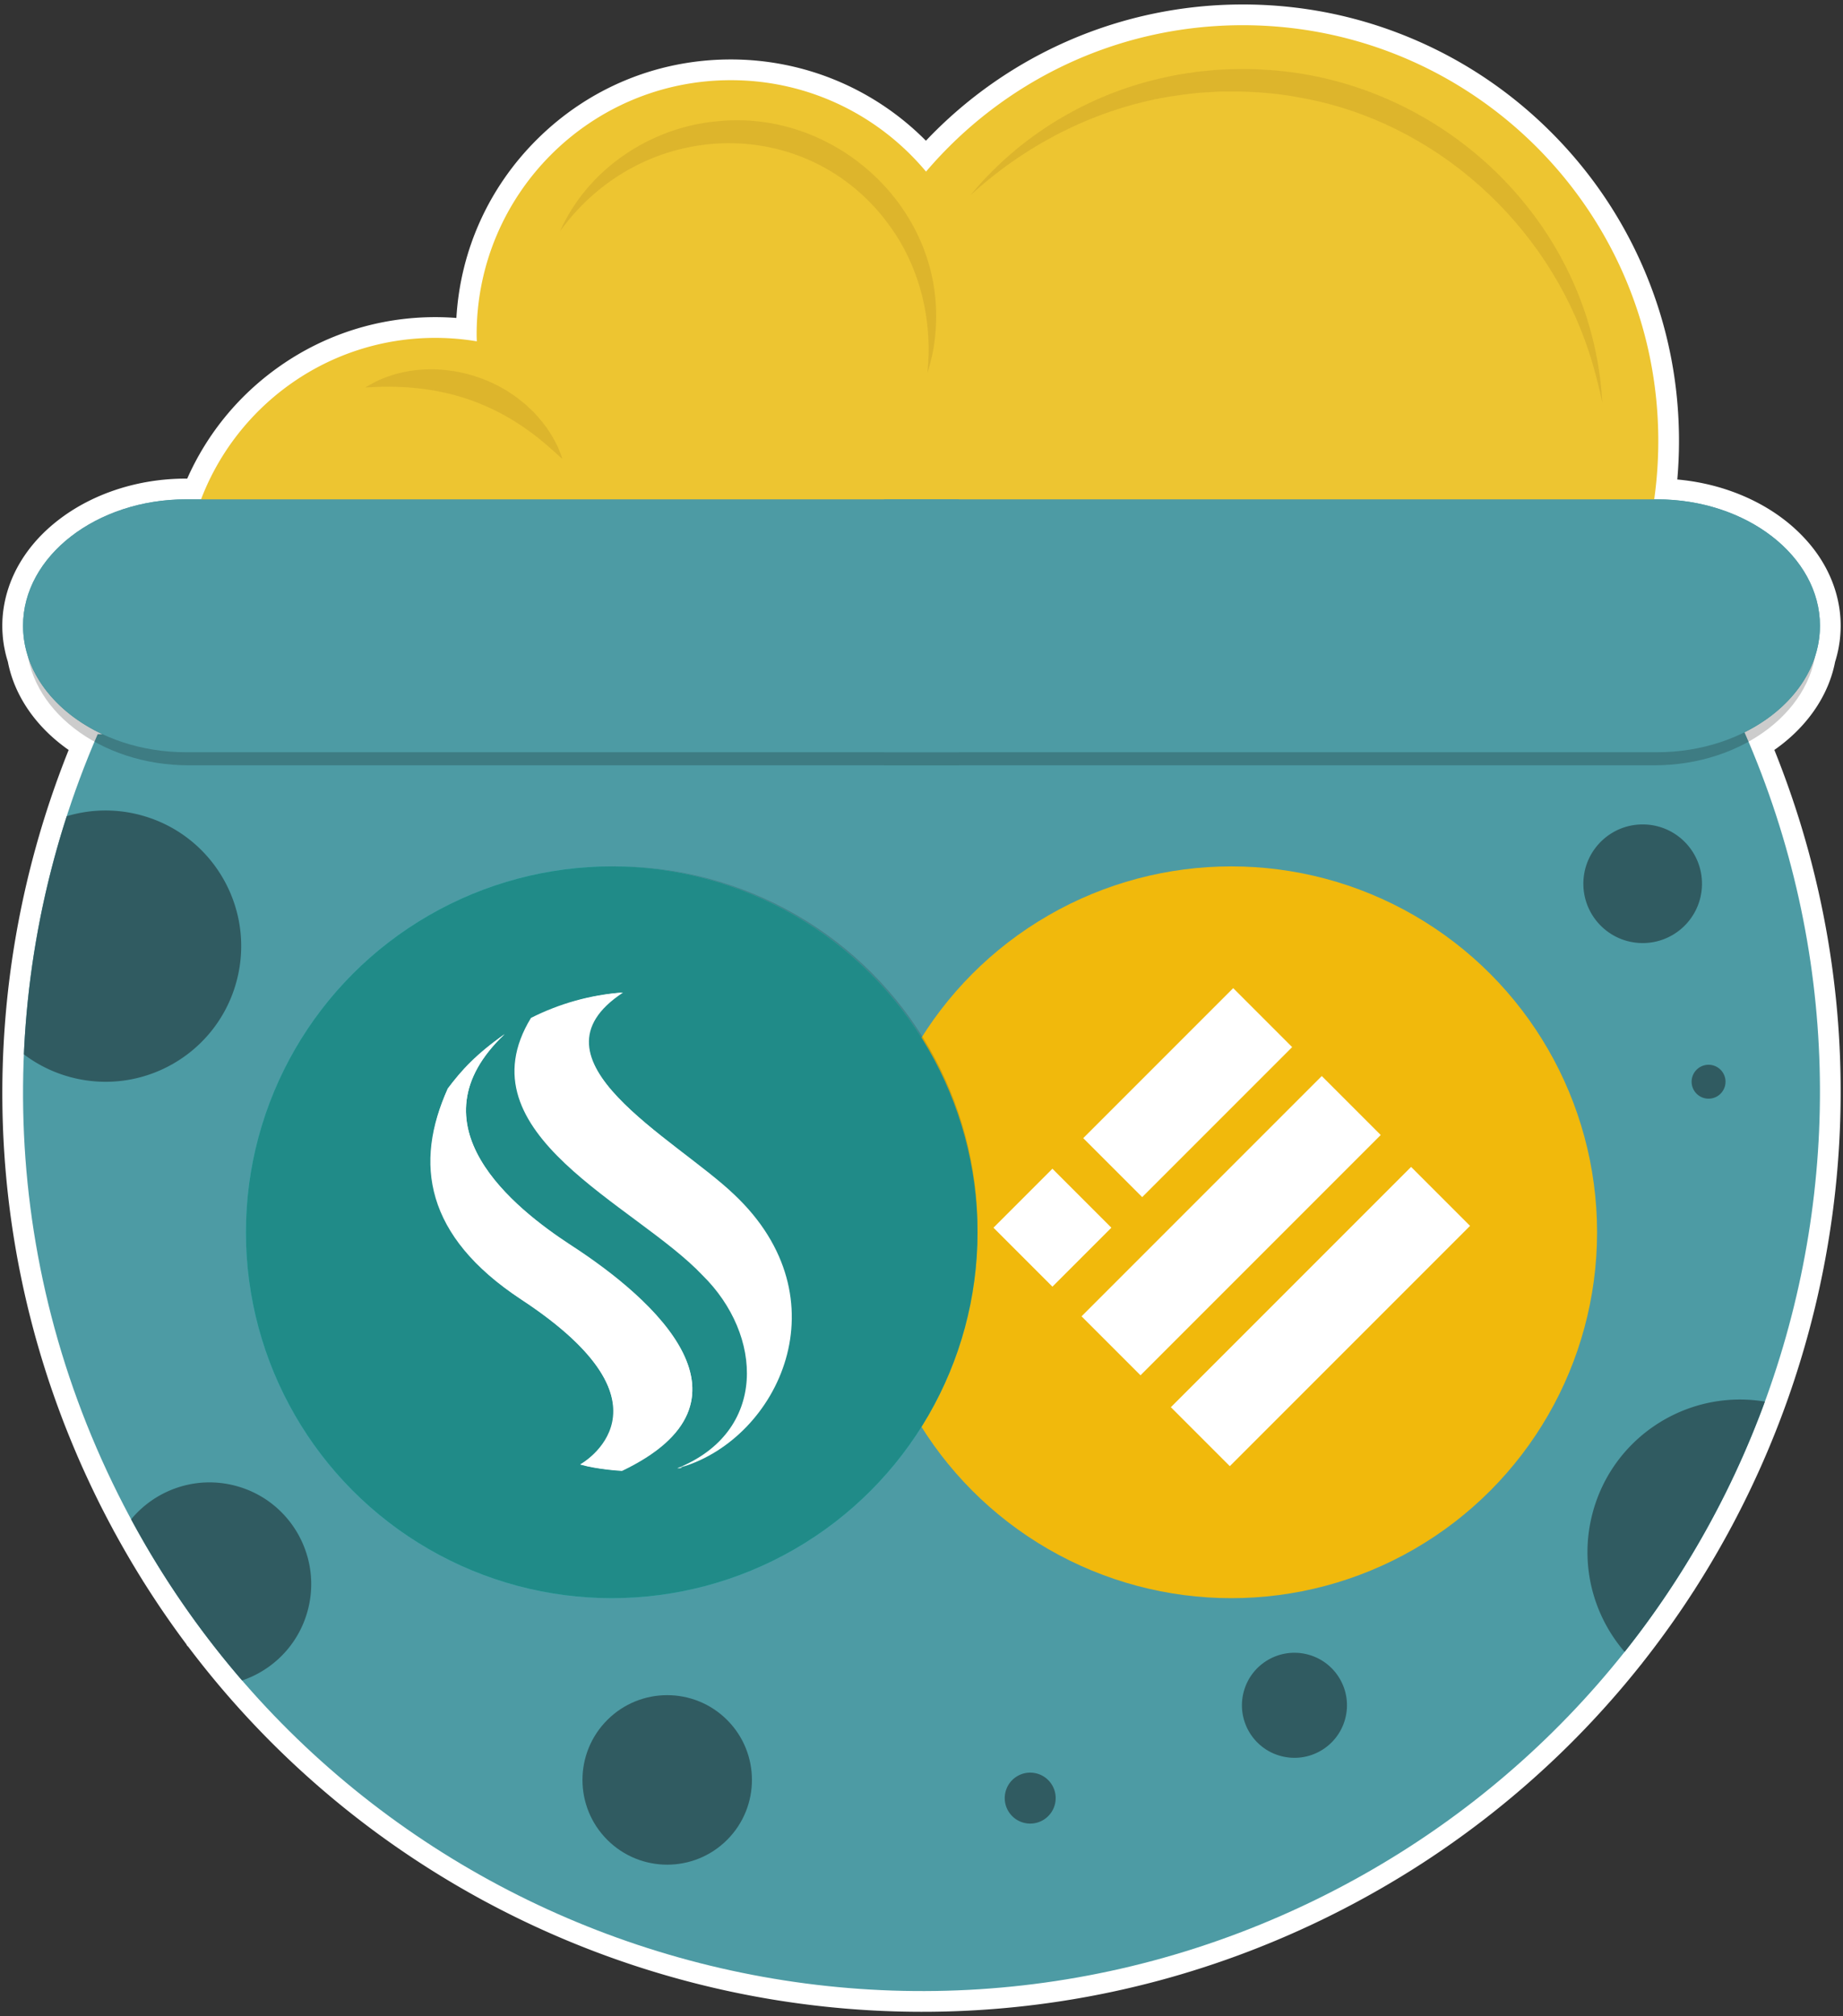 <svg xmlns="http://www.w3.org/2000/svg" xml:space="preserve" id="Layer_1" x="0" y="0" version="1.1" viewBox="0 0 800 875"><rect x="0" y="0" width="800" height="875" fill="#333333" stroke="none"/><style>.st0{fill:#fff}.st21{fill:#305b61}.st35{fill:#4d9ba4}</style><path d="M398.521 868.555a411.326 411.326 0 0 1-4.002-.038l-1.009-.017a377.134 377.134 0 0 1-4.118-.093l-.872-.024c-1.44-.042-2.885-.095-4.328-.154l-.639-.025a378.524 378.524 0 0 1-4.684-.228l-.274-.014a396.474 396.474 0 0 1-40.34-4.32l-.207-.034a384.737 384.737 0 0 1-4.747-.788l-.32-.057a371.473 371.473 0 0 1-4.646-.833l-.324-.06c-1.559-.29-3.112-.59-4.663-.897l-.289-.059a399.579 399.579 0 0 1-4.743-.976l-.183-.04a397.175 397.175 0 0 1-84.463-28.196 395.7 395.7 0 0 1-20.987-10.512 395.8 395.8 0 0 1-44.976-28.28 403.586 403.586 0 0 1-7.108-5.294l-.115-.087a400.795 400.795 0 0 1-6.957-5.432l-.036-.029a393.122 393.122 0 0 1-33.275-29.862l-.111-.11a399.853 399.853 0 0 1-6.141-6.326l-.205-.217a386.293 386.293 0 0 1-5.982-6.455l-.124-.136a395.649 395.649 0 0 1-7.965-9.077l-1.699-2.011a419.353 419.353 0 0 1-1.625-1.95h-.673l-1.013-2.051a353.302 353.302 0 0 1-2.938-3.643l-.152-.181-.056-.079-.373-.373-.114-.241c-.43-.542-.858-1.086-1.285-1.631h-.58l-1.048-2.096a391.13 391.13 0 0 1-2.971-3.893l-.293-.357-.04-.085a392.93 392.93 0 0 1-7.672-10.58l-.12-.172a395.057 395.057 0 0 1-10.787-16.265l-.156-.155-.231-.462a395.162 395.162 0 0 1-5.074-8.338l-.094-.158a403.666 403.666 0 0 1-5.02-8.74l-.119-.215a382.82 382.82 0 0 1-2.511-4.576l-.067-.105-.072-.151a396.978 396.978 0 0 1-2.678-5.052l-.205-.392a411.461 411.461 0 0 1-2.681-5.246l-.077-.154a401.252 401.252 0 0 1-3.14-6.435l-.846-1.786a393.445 393.445 0 0 1-2.473-5.338l-.583-1.276a400.183 400.183 0 0 1-2.841-6.467l-.657-1.554a393.947 393.947 0 0 1-2.186-5.261l-.679-1.668a401.25 401.25 0 0 1-2.58-6.576l-.289-.771a394.433 394.433 0 0 1-2.189-5.926l-.615-1.716a392.085 392.085 0 0 1-2.132-6.146l-.187-.546a401.542 401.542 0 0 1-2.191-6.747l-.475-1.522a401.966 401.966 0 0 1-1.723-5.688l-.371-1.253a393.486 393.486 0 0 1-1.924-6.838l-.251-.944a389.571 389.571 0 0 1-1.566-6.021l-.357-1.425a392.617 392.617 0 0 1-3.17-13.861l-.257-1.242a390.277 390.277 0 0 1-1.301-6.578l-.085-.443a397.643 397.643 0 0 1-1.271-7.161l-.141-.858a395.267 395.267 0 0 1-1.013-6.443l-.133-.888a393.483 393.483 0 0 1-1.83-14.356l-.1-.924c-.512-4.812-.939-9.68-1.27-14.467l-.042-.629c-.16-2.378-.301-4.754-.418-7.129l-.007-.153a392.914 392.914 0 0 1-.44-14.815l-.004-.434c-.049-4.877-.004-9.843.132-14.76l.01-.364c.355-12.4 1.31-24.932 2.837-37.245l.017-.142a400.44 400.44 0 0 1 2.065-14.431v-.054l.098-.545c.342-2.088.7-4.172 1.074-6.252l.021-.152.024-.096c.28-1.547.569-3.094.867-4.637l.023-.122c.312-1.609.625-3.182.949-4.75l.029-.144a414.43 414.43 0 0 1 1.011-4.749l.028-.126a395.333 395.333 0 0 1 2.648-11.271l.008-.031c.398-1.587.797-3.137 1.205-4.685l.055-.209c.401-1.52.815-3.047 1.237-4.573l.046-.166c.436-1.57.873-3.106 1.318-4.64l.049-.165a394.383 394.383 0 0 1 3.137-10.262l.183-.571.017-.087.095-.262c.465-1.438.939-2.874 1.421-4.308l.078-.231a410.72 410.72 0 0 1 1.687-4.903l.181-.518a388.513 388.513 0 0 1 1.643-4.562l.28-.766c.525-1.424 1.06-2.842 1.601-4.257l.389-1.022c.51-1.325 1.033-2.651 1.56-3.977l.481-1.219c.437-1.087.88-2.17 1.326-3.251-14.86-9.342-24.815-22.881-27.57-37.667a48.818 48.818 0 0 1-.624-2.099l-.078-.274a47.629 47.629 0 0 1-.606-2.609l-.172-.875a16.52 16.52 0 0 1-.104-.539c-.104-.594-.194-1.2-.276-1.81l-.022-.146a47.619 47.619 0 0 1-.204-1.86 107.062 107.062 0 0 1-.154-2.238 48.117 48.117 0 0 1-.044-2.052c0-9.153 2.587-17.94 7.69-26.118a56.24 56.24 0 0 1 1.704-2.57 60.572 60.572 0 0 1 5.979-7.217 66.943 66.943 0 0 1 6.037-5.493 73.305 73.305 0 0 1 7.565-5.353 77.517 77.517 0 0 1 6.229-3.46 82.863 82.863 0 0 1 9.047-3.855c9.82-3.522 20.261-5.309 31.032-5.309h3.456c8.253-19.986 21.951-37.081 39.764-49.581 19.104-13.405 41.58-20.491 64.999-20.491 4.427 0 8.92.271 13.414.808 1.175-62.312 52.229-112.637 114.817-112.637 32.388 0 62.979 13.547 84.74 37.35 35.09-38.965 84.88-61.207 137.428-61.207 101.964 0 184.918 82.954 184.918 184.919 0 6.956-.396 13.972-1.18 20.92 8.955.364 17.666 1.981 25.948 4.82a85.682 85.682 0 0 1 9.703 4.011 80.508 80.508 0 0 1 5.656 3.055 73.377 73.377 0 0 1 9.56 6.755 67.324 67.324 0 0 1 3.999 3.642c2.699 2.659 5.088 5.46 7.102 8.324a57.48 57.48 0 0 1 1.706 2.572c5.102 8.176 7.689 16.963 7.689 26.116a47 47 0 0 1-.09 2.769l-.04.631a46.315 46.315 0 0 1-.267 2.688l-.043.299a49.643 49.643 0 0 1-.401 2.437l-.193 1.004a46.05 46.05 0 0 1-.515 2.153c-.04.152-.234.851-.234.851-.07.26-.141.52-.218.777-.082.274-.169.543-.258.812l-.026.08c-2.754 14.784-12.704 28.321-27.561 37.663.246.592.491 1.185.733 1.778l.75 1.862c.396.988.787 1.963 1.17 2.938.258.658.512 1.314.766 1.972a384.02 384.02 0 0 1 4.629 12.61l.672 1.939c.35 1.021.692 2.045 1.033 3.068l.59 1.772c.39 1.19.771 2.382 1.149 3.573l.405 1.271a376.09 376.09 0 0 1 1.5 4.896l.193.659c.417 1.402.828 2.806 1.229 4.21l.448 1.601c.308 1.096.613 2.19.911 3.286l.488 1.831a438 438 0 0 1 .81 3.084l.483 1.903a382.705 382.705 0 0 1 1.929 8.008l.427 1.87c.238 1.059.47 2.12.699 3.183l.374 1.736c.245 1.159.482 2.324.717 3.487l.29 1.43c.302 1.526.595 3.056.879 4.584l.061.317c.313 1.699.613 3.389.902 5.078l.101.609c.245 1.44.482 2.886.71 4.331l.209 1.367c.186 1.2.367 2.397.541 3.596l.224 1.586c.159 1.133.315 2.264.463 3.396l.215 1.664c.142 1.116.279 2.229.412 3.344l.193 1.652c.131 1.145.255 2.284.375 3.426l.162 1.548c.124 1.215.24 2.435.352 3.653l.121 1.302c.126 1.422.243 2.848.353 4.272l.054.668c.256 3.385.472 6.817.64 10.201l.013.298c.076 1.562.143 3.12.201 4.677l.032.972c.046 1.341.087 2.677.119 4.014l.026 1.223c.027 1.262.048 2.525.062 3.789l.012 1.286c.01 1.258.014 2.517.012 3.774l-.003 1.24a393.97 393.97 0 0 1-.039 3.918l-.015 1.052a394.484 394.484 0 0 1-.1 4.334l-.016.604c-.2 6.708-.579 13.521-1.127 20.251l-.047.557a374.143 374.143 0 0 1-.39 4.41l-.077.801a393.514 393.514 0 0 1-.427 4.204l-.091.842a383.624 383.624 0 0 1-.484 4.223l-.09.752a417.096 417.096 0 0 1-.572 4.473l-.06.451a397.253 397.253 0 0 1-4.203 25.054l-.042.209a403.954 403.954 0 0 1-.973 4.68l-.095.438c-.322 1.498-.654 3-.996 4.501l-.104.455c-.35 1.529-.708 3.058-1.076 4.584l-.071.293a398.219 398.219 0 0 1-9.907 34.154l-.043.128a404.325 404.325 0 0 1-1.625 4.689l-.063.177a397.567 397.567 0 0 1-23.821 54.066l-.242.453a397.507 397.507 0 0 1-11.282 19.719l-.22.494-.213.214-.104.17a392.064 392.064 0 0 1-3.883 6.188l-.717 1.114a380.676 380.676 0 0 1-3.684 5.612l-.063.104-.136.192a396.746 396.746 0 0 1-8.648 12.366l-.069.095a396.079 396.079 0 0 1-9.888 13.007l-.156.209-.054.055a413.839 413.839 0 0 1-3.001 3.725l-.805.977a407.56 407.56 0 0 1-2.366 2.859l-1.102 1.304c-.704.835-1.411 1.668-2.124 2.497-.405.472-.817.946-1.228 1.42-.679.784-1.366 1.571-2.057 2.355l-1.281 1.445c-.691.776-1.384 1.548-2.081 2.318l-1.283 1.413c-.72.79-1.448 1.576-2.178 2.362l-1.224 1.317c-.804.857-1.613 1.709-2.424 2.56l-1.02 1.071a393.068 393.068 0 0 1-7.075 7.172l-.955.934c-.877.861-1.754 1.719-2.639 2.569l-1.291 1.233c-.785.748-1.567 1.491-2.354 2.23-.475.445-.953.89-1.431 1.333-.759.705-1.52 1.408-2.284 2.106l-1.474 1.341a405.756 405.756 0 0 1-6.195 5.488l-1.419 1.229a339.67 339.67 0 0 1-2.669 2.268l-1.192 1.008a391.013 391.013 0 0 1-7.888 6.43l-1.187.931c-.934.736-1.873 1.473-2.819 2.204l-1.501 1.149c-.852.652-1.703 1.301-2.559 1.944-.545.409-1.091.816-1.638 1.222-.823.613-1.652 1.226-2.485 1.835l-1.682 1.225c-.839.607-1.676 1.207-2.517 1.806l-1.677 1.19c-.873.613-1.745 1.219-2.619 1.824l-1.614 1.114a373.65 373.65 0 0 1-2.887 1.954l-1.38.929a382.66 382.66 0 0 1-4.19 2.753l-.108.071a429.343 429.343 0 0 1-4.371 2.786l-1.396.866c-.999.623-2.001 1.245-3.009 1.86l-1.702 1.028a329.527 329.527 0 0 1-4.499 2.676 373.375 373.375 0 0 1-7.382 4.219 353.529 353.529 0 0 1-4.699 2.578l-1.777.959c-1.049.56-2.104 1.112-3.158 1.662l-1.495.783a406.627 406.627 0 0 1-4.703 2.394c-1.579.79-3.161 1.567-4.745 2.334l-1.54.734a365.942 365.942 0 0 1-3.218 1.529l-2.099.969c-.894.412-1.787.824-2.682 1.229l-2.232.995c-.855.381-1.711.762-2.569 1.136-.593.259-2.043.881-2.043.881-.935.4-1.848.793-2.763 1.178a436.752 436.752 0 0 1-4.829 1.993c-.703.285-1.404.565-2.106.846a433.873 433.873 0 0 1-4.846 1.896c-.926.354-1.852.705-2.776 1.053-.696.261-1.39.52-2.083.774-.938.347-1.878.688-2.818 1.025a307.12 307.12 0 0 1-4.912 1.731l-2.013.692c-.969.329-1.941.649-2.912.971l-1.966.648c-1.074.349-2.15.689-3.226 1.027 0 0-1.278.406-1.668.527-1.234.383-2.477.758-3.719 1.13l-1.176.354a391.384 391.384 0 0 1-9.948 2.804l-.795.208c-1.375.365-2.759.727-4.145 1.078l-1.393.346c-1.183.296-2.369.59-3.555.875l-1.617.381c-1.12.263-2.235.523-3.352.776l-1.719.381c-1.084.24-2.168.479-3.254.709l-1.772.37c-1.073.223-2.148.443-3.223.657l-1.772.348c-1.081.209-2.16.414-3.24.615l-1.751.32c-1.093.198-2.185.39-3.278.578l-1.706.29c-1.124.188-2.244.369-3.365.547l-1.619.255c-1.165.18-2.331.352-3.496.521l-1.479.214c-1.249.176-2.491.343-3.734.506l-1.244.165c-1.377.176-2.752.342-4.126.503l-.86.103c-6.73.774-13.58 1.382-20.356 1.805l-.121.007c-1.659.103-3.275.192-4.892.272l-.654.029c-1.46.07-2.911.133-4.362.187l-.921.03c-1.361.047-2.732.088-4.103.121l-1.04.021c-1.329.028-2.665.052-3.999.066l-1.077.009c-1.131.009-2.261.014-3.391.014l-1.667.001z" class="st0"/><path d="M539.401 10.941c99.642 0 180.418 80.776 180.418 180.418a181.8 181.8 0 0 1-1.776 25.341h1.173c10.093 0 19.702 1.672 28.412 4.656a80.39 80.39 0 0 1 9.182 3.796 75.605 75.605 0 0 1 5.336 2.881 68.549 68.549 0 0 1 8.97 6.337 62.138 62.138 0 0 1 3.729 3.396c2.454 2.418 4.668 4.989 6.579 7.707.547.777 1.07 1.566 1.568 2.365 4.488 7.193 7.008 15.247 7.008 23.736 0 .84-.034 1.674-.083 2.505-.011.191-.022.383-.036.573a42.463 42.463 0 0 1-.24 2.426c-.015.114-.035.226-.05.34-.099.717-.218 1.43-.353 2.138-.036.188-.069.377-.108.565-.023.113-.041.226-.065.339a43.395 43.395 0 0 1-.467 1.955c-.048.185-.103.369-.154.554-.085.309-.165.619-.257.926-.097.323-.205.643-.31.964-.014.042-.024.086-.039.128-2.719 15.13-13.499 28.322-28.846 36.874.089.21.179.419.267.629.218.515.43 1.032.645 1.548.442 1.058.883 2.116 1.315 3.175.25.614.495 1.229.742 1.843.389.967.776 1.934 1.156 2.903.255.648.505 1.297.756 1.946a389.542 389.542 0 0 1 1.822 4.805 382.712 382.712 0 0 1 2.757 7.666c.222.638.445 1.277.664 1.916a372.81 372.81 0 0 1 1.021 3.035c.195.584.392 1.168.584 1.753.386 1.177.762 2.355 1.136 3.534.133.419.27.838.402 1.258a389.16 389.16 0 0 1 1.482 4.836c.065.217.126.433.19.65.412 1.387.818 2.774 1.214 4.163.15.527.295 1.055.443 1.582.304 1.083.606 2.166.901 3.25.164.603.322 1.206.482 1.809.27 1.016.539 2.031.8 3.048.161.627.319 1.255.478 1.882a409.375 409.375 0 0 1 1.2 4.889 401.22 401.22 0 0 1 1.82 8.019c.123.571.249 1.143.37 1.715.243 1.15.477 2.301.71 3.452.095.47.193.94.286 1.41.299 1.511.588 3.022.869 4.534.02.108.042.215.061.323.308 1.669.605 3.339.89 5.009.034.2.065.4.099.599.242 1.428.477 2.856.703 4.284.071.451.138.903.208 1.354.183 1.184.362 2.367.534 3.551.076.523.148 1.046.221 1.57.157 1.118.311 2.235.458 3.353.072.549.142 1.098.212 1.647a414.04 414.04 0 0 1 .598 4.941c.129 1.128.252 2.255.371 3.383.054.51.108 1.019.16 1.529.122 1.205.237 2.409.347 3.614.039.428.081.856.119 1.284.125 1.408.24 2.817.349 4.225.017.22.037.44.053.66.255 3.363.466 6.725.633 10.086l.013.298c.075 1.54.141 3.081.198 4.62.012.321.021.642.032.963.046 1.322.086 2.644.118 3.965.01.402.017.804.026 1.206.026 1.25.047 2.499.062 3.749l.012 1.269c.01 1.244.014 2.488.013 3.731-.001.408-.001.817-.003 1.225a384.585 384.585 0 0 1-.038 3.874c-.005.345-.009.69-.015 1.034a408.871 408.871 0 0 1-.098 4.291l-.016.596a388.943 388.943 0 0 1-1.114 20.019l-.047.555a395.4 395.4 0 0 1-.385 4.355l-.076.792a384.394 384.394 0 0 1-.992 9.162l-.089.744c-.18 1.475-.369 2.949-.566 4.421l-.058.439a390.347 390.347 0 0 1-4.156 24.776l-.038.185a382.898 382.898 0 0 1-.966 4.648l-.092.427a402.557 402.557 0 0 1-2.153 9.44l-.066.276a392.505 392.505 0 0 1-9.797 33.778l-.061.18c-.52 1.531-1.05 3.059-1.59 4.584l-.058.164a391.924 391.924 0 0 1-23.555 53.464l-.243.456-.001.001a390.813 390.813 0 0 1-11.301 19.734l-.002.002-.377.617-.001.001a388.456 388.456 0 0 1-3.838 6.115l-.45.699-.002.003a388.564 388.564 0 0 1-3.957 6.035l-.004.007-.149.22a387.21 387.21 0 0 1-8.534 12.202l-.001.001-.06.082a387.256 387.256 0 0 1-9.83 12.929l-.005.006-.001.001a394.268 394.268 0 0 1-3.12 3.874c-.264.324-.532.645-.797.968-.775.944-1.553 1.887-2.337 2.824-.361.431-.726.86-1.089 1.29a319.768 319.768 0 0 1-3.31 3.868 373.12 373.12 0 0 1-5.361 6.053 332.259 332.259 0 0 1-3.421 3.732c-.403.434-.804.869-1.209 1.301-.794.847-1.594 1.689-2.396 2.53-.337.353-.671.708-1.009 1.06a389.179 389.179 0 0 1-6.992 7.089c-.314.31-.632.617-.946.926a390.11 390.11 0 0 1-2.605 2.536c-.425.409-.853.814-1.28 1.221-.772.737-1.546 1.472-2.325 2.204a440.32 440.32 0 0 1-5.131 4.726 371.241 371.241 0 0 1-3.746 3.348c-.789.695-1.582 1.386-2.377 2.076-.468.406-.934.813-1.404 1.217-.874.751-1.754 1.496-2.636 2.24-.394.332-.785.667-1.18.998a387.93 387.93 0 0 1-7.797 6.355c-.388.308-.78.611-1.169.918a400.53 400.53 0 0 1-2.791 2.181c-.494.381-.991.759-1.487 1.139-.84.643-1.681 1.284-2.527 1.92-.536.403-1.076.804-1.615 1.206a371.425 371.425 0 0 1-6.61 4.811c-.553.394-1.106.787-1.661 1.178-.858.604-1.721 1.204-2.586 1.802-.531.368-1.061.737-1.595 1.103-.947.648-1.899 1.29-2.853 1.931-.456.306-.909.615-1.366.919a391.361 391.361 0 0 1-4.21 2.765l-.046.03c-1.431.926-2.87 1.842-4.316 2.75-.458.288-.92.571-1.38.857-.989.616-1.978 1.23-2.974 1.838-.56.342-1.124.68-1.687 1.019-.907.547-1.815 1.094-2.728 1.635-.598.354-1.199.706-1.8 1.058a370.445 370.445 0 0 1-7.213 4.122c-.613.342-1.225.683-1.84 1.022-.932.513-1.869 1.021-2.806 1.527-.587.317-1.172.636-1.761.95a400.617 400.617 0 0 1-3.119 1.643c-.495.258-.986.52-1.483.776a391.512 391.512 0 0 1-9.341 4.674c-.505.244-1.011.481-1.517.723-1.062.508-2.124 1.017-3.188 1.515-.611.286-1.223.564-1.835.847-.963.445-1.927.89-2.892 1.327-.649.293-1.3.581-1.95.87-.931.415-1.862.829-2.794 1.236-.673.293-1.347.582-2.021.871-.91.391-1.82.781-2.732 1.165-.689.29-1.379.575-2.069.861a349.965 349.965 0 0 1-4.791 1.947 413.176 413.176 0 0 1-4.791 1.874 416.634 416.634 0 0 1-7.587 2.82c-.676.243-1.351.486-2.027.726-.948.335-1.897.665-2.847.992-.658.227-1.316.456-1.974.679-.986.334-1.974.661-2.962.987-.62.205-1.239.412-1.859.613-1.061.345-2.124.68-3.187 1.015-.549.173-1.098.35-1.647.521-1.226.38-2.453.75-3.68 1.118-.387.116-.774.236-1.161.351a388.626 388.626 0 0 1-9.838 2.772c-.259.069-.519.135-.778.204a381.11 381.11 0 0 1-4.105 1.068c-.458.116-.917.227-1.375.341-1.172.293-2.345.584-3.518.865-.533.128-1.067.251-1.6.376-1.103.26-2.206.518-3.311.767-.565.128-1.131.251-1.696.376a362.58 362.58 0 0 1-3.22.701c-.583.124-1.167.244-1.75.366-1.063.221-2.126.438-3.189.65-.583.116-1.167.229-1.75.343a354.168 354.168 0 0 1-8.176 1.496c-.562.097-1.125.193-1.687.288a417.74 417.74 0 0 1-3.323.54l-1.599.252c-1.153.178-2.306.348-3.46.515-.488.071-.976.143-1.464.212a422.91 422.91 0 0 1-3.685.5c-.411.054-.821.11-1.232.163-1.36.174-2.72.338-4.08.498l-.845.101a388.23 388.23 0 0 1-20.125 1.784l-.162.009c-1.598.099-3.195.188-4.792.267-.218.011-.437.02-.655.03-1.435.069-2.869.131-4.304.184l-.902.03c-1.355.047-2.709.087-4.063.12l-1.023.021c-1.32.028-2.639.051-3.958.065l-1.064.01c-1.091.009-2.182.014-3.273.014h-.653a401.557 401.557 0 0 1-10.094-.15l-.857-.023a380.845 380.845 0 0 1-4.281-.153l-.64-.025a395.054 395.054 0 0 1-4.623-.225l-.285-.015a390.248 390.248 0 0 1-39.866-4.27l-.199-.032a393.388 393.388 0 0 1-9.607-1.659l-.326-.061a397.74 397.74 0 0 1-4.605-.887l-.277-.055a395.002 395.002 0 0 1-4.698-.968l-.145-.03a392.242 392.242 0 0 1-83.541-27.885 390.896 390.896 0 0 1-20.748-10.392h-.002a389.837 389.837 0 0 1-51.489-33.191l-.112-.085a383.87 383.87 0 0 1-6.878-5.37l-.035-.029a387.006 387.006 0 0 1-32.893-29.519l-.109-.11a385.688 385.688 0 0 1-6.071-6.254l-.199-.21a389.676 389.676 0 0 1-5.916-6.383l-.165-.183a387.907 387.907 0 0 1-9.17-10.507l-.002-.003-.103-.123a394.69 394.69 0 0 1-3.183-3.837l-.001-.001-.094-.116a390.086 390.086 0 0 1-3.167-3.923l-.008-.01-.168-.212-.152-.191-.004-.004a383.19 383.19 0 0 1-2.934-3.74l-.001-.002-.03-.038a385.682 385.682 0 0 1-3.231-4.231l-.133-.176-.001-.002a386.437 386.437 0 0 1-7.73-10.653l-.01-.015a394.458 394.458 0 0 1-5.618-8.248l-.006-.009a390.672 390.672 0 0 1-5.403-8.386l-.006-.009-.002-.003a395.648 395.648 0 0 1-5.217-8.571l-.005-.009c-1.706-2.885-3.38-5.8-5.02-8.743l-.004-.007-.026-.047a390.056 390.056 0 0 1-2.591-4.727l-.003-.005-.001-.002a409.506 409.506 0 0 1-2.702-5.097l-.208-.397a385.834 385.834 0 0 1-2.701-5.289l-.013-.025-.008-.017a388.426 388.426 0 0 1-3.105-6.364c-.281-.588-.559-1.177-.837-1.766a397.615 397.615 0 0 1-2.445-5.276c-.191-.42-.387-.84-.577-1.262a386.527 386.527 0 0 1-2.809-6.395c-.219-.511-.432-1.022-.649-1.533a388.659 388.659 0 0 1-2.162-5.204c-.224-.549-.449-1.098-.67-1.648a390.485 390.485 0 0 1-2.551-6.503c-.096-.252-.188-.506-.284-.759a398.097 398.097 0 0 1-2.773-7.558 393.166 393.166 0 0 1-2.107-6.073c-.06-.179-.124-.358-.184-.538a389.777 389.777 0 0 1-2.167-6.674c-.158-.501-.312-1.002-.468-1.504a385.485 385.485 0 0 1-1.704-5.625c-.122-.413-.246-.825-.366-1.237a384.662 384.662 0 0 1-1.902-6.761c-.085-.312-.165-.624-.249-.937a396.876 396.876 0 0 1-1.547-5.948c-.118-.468-.237-.936-.353-1.405a384.88 384.88 0 0 1-3.134-13.707l-.268-1.294a389.051 389.051 0 0 1-1.273-6.436l-.084-.435c-.442-2.359-.859-4.72-1.256-7.082l-.139-.849a375.88 375.88 0 0 1-1.001-6.369c-.043-.292-.089-.583-.131-.875a389.81 389.81 0 0 1-1.809-14.194l-.098-.912a387.513 387.513 0 0 1-1.255-14.302l-.042-.624a387.375 387.375 0 0 1-.413-7.046l-.006-.108a387.785 387.785 0 0 1-.442-15.118c-.048-4.87-.004-9.734.131-14.591l.01-.36a389.455 389.455 0 0 1 2.805-36.82l.017-.139a391.232 391.232 0 0 1 2.099-14.618l.001-.005.005-.031.002-.014c.351-2.152.72-4.3 1.106-6.445l.003-.019.001-.008c.285-1.578.579-3.154.883-4.727l.03-.156a387.9 387.9 0 0 1 .932-4.661l.034-.167a391.567 391.567 0 0 1 1.018-4.777 393.77 393.77 0 0 1 2.622-11.163l.013-.053.003-.011c.385-1.535.78-3.068 1.183-4.598l.051-.196c.4-1.513.809-3.024 1.227-4.532l.054-.194c.422-1.521.854-3.041 1.294-4.557l.033-.113a392.842 392.842 0 0 1 3.142-10.273c.08-.248.158-.497.239-.745l.004-.013a413.999 413.999 0 0 1 3.174-9.411l.178-.51a378.772 378.772 0 0 1 1.625-4.513c.092-.252.183-.505.276-.757a416.671 416.671 0 0 1 1.581-4.206c.128-.336.254-.672.383-1.008a401.017 401.017 0 0 1 1.544-3.936c.16-.402.316-.806.477-1.208a376.933 376.933 0 0 1 1.571-3.841c.169-.408.333-.818.503-1.226.242-.579.491-1.156.736-1.734-15.352-8.552-26.136-21.746-28.856-36.879l-.023-.078a44.09 44.09 0 0 1-.632-2.11c-.023-.086-.051-.171-.073-.257-.005-.021-.012-.042-.018-.062a42.649 42.649 0 0 1-.647-2.899c-.042-.222-.092-.443-.131-.667a42.608 42.608 0 0 1-.251-1.645l-.02-.13a44.667 44.667 0 0 1-.185-1.684c-.023-.257-.039-.515-.058-.772a41.072 41.072 0 0 1-.04-.606c-.013-.215-.033-.429-.042-.645a42.518 42.518 0 0 1-.04-1.858c0-8.489 2.52-16.543 7.008-23.736a52.298 52.298 0 0 1 1.568-2.365 55.954 55.954 0 0 1 5.534-6.678 62.474 62.474 0 0 1 5.63-5.121 68.351 68.351 0 0 1 7.1-5.023 73.257 73.257 0 0 1 5.87-3.261 78.45 78.45 0 0 1 8.559-3.647c8.998-3.228 18.993-5.045 29.514-5.045h6.51c15.626-40.963 55.257-70.072 101.709-70.072 6.124 0 12.121.531 17.969 1.503-.027-.998-.076-1.99-.076-2.994 0-60.938 49.4-110.338 110.339-110.338 34.055 0 64.496 15.437 84.736 39.684 33.085-38.872 82.37-63.538 137.423-63.538m0-9c-52.206 0-101.75 21.427-137.478 59.13-22.345-22.532-52.674-35.273-84.69-35.273-31.876 0-61.845 12.413-84.385 34.953-20.846 20.846-33.031 48.049-34.744 77.236-3.049-.239-6.089-.36-9.102-.36-24.349 0-47.719 7.368-67.584 21.308-17.686 12.411-31.469 29.18-40.148 48.764h-.487c-11.292 0-22.245 1.875-32.553 5.573a87.436 87.436 0 0 0-12.243 5.473 81.834 81.834 0 0 0-3.875 2.248 77.771 77.771 0 0 0-8.033 5.684 71.483 71.483 0 0 0-6.442 5.864 65.046 65.046 0 0 0-6.424 7.755 61.46 61.46 0 0 0-1.841 2.777C3.895 251.852 1 261.708 1 271.575c0 .75.016 1.507.049 2.25.01.217.024.428.039.64l.01.135c.015.253.031.5.049.746l.013.177c.017.25.036.5.058.75.067.737.141 1.404.224 2.042.012.091.024.169.035.244.092.68.189 1.312.293 1.905.038.216.081.435.126.654l.031.153a52.125 52.125 0 0 0 .784 3.498l.034.131.028.097c.021.077.041.145.061.212.175.644.367 1.293.581 1.973 2.85 14.834 12.297 28.437 26.384 38.276l-.243.616-.189.479a390.167 390.167 0 0 0-1.578 4.023l-.245.645-.149.393a397.154 397.154 0 0 0-1.615 4.296l-.168.461-.115.315a401.43 401.43 0 0 0-1.661 4.616l-.12.342-.066.188a400.365 400.365 0 0 0-1.692 4.918l-.048.144-.039.117a389.76 389.76 0 0 0-1.439 4.362l-.089.259-.024.092-.07.218-.09.28-.001.002-.025.079a402.206 402.206 0 0 0-3.188 10.43l-.027.094a387.882 387.882 0 0 0-1.33 4.683l-.058.21a404.46 404.46 0 0 0-1.252 4.625l-.029.111-.02.078a422.308 422.308 0 0 0-1.21 4.7l-.001.004-.002.01-.026.102-.002.01a403.136 403.136 0 0 0-2.671 11.372l-.001.004-.01.045-.004.018-.009.042a385.94 385.94 0 0 0-1.017 4.777l-.02.099-.012.058c-.33 1.6-.648 3.19-.956 4.781l-.02.106-.01.052a401.725 401.725 0 0 0-.881 4.709l-.028.133-.021.141a402.347 402.347 0 0 0-1.101 6.417l-.001.005-.011.068-.005.013-.006.038-.002.012a401.311 401.311 0 0 0-2.143 14.929l-.021.166a400.404 400.404 0 0 0-2.867 37.646l-.002.062-.009.32a398.87 398.87 0 0 0-.133 14.914l.004.344.001.106c.055 5.026.206 10.083.447 15.019l.005.099c.115 2.326.257 4.751.423 7.221l.014.204.029.439c.334 4.836.766 9.76 1.284 14.628l.087.804.014.126c.53 4.87 1.153 9.757 1.851 14.526l.081.541.053.354c.325 2.182.669 4.375 1.025 6.519l.056.34.087.528c.417 2.482.85 4.92 1.286 7.248l.057.295.029.151c.396 2.103.822 4.257 1.302 6.585l.274 1.322c.981 4.681 2.06 9.4 3.207 14.027.097.393.197.787.296 1.181l.065.258c.52 2.066 1.053 4.114 1.583 6.084l.093.35.162.609c.613 2.26 1.268 4.587 1.946 6.917.077.266.156.53.234.794l.141.475a401.547 401.547 0 0 0 1.743 5.752l.139.447a392.155 392.155 0 0 0 2.558 7.919l.124.363.066.192a394.256 394.256 0 0 0 2.775 7.942 400 400 0 0 0 2.216 5.998l.108.288.185.493a399.232 399.232 0 0 0 2.608 6.649c.164.409.332.819.499 1.229l.187.458c.721 1.77 1.465 3.562 2.211 5.322l.226.535c.145.344.29.688.437 1.031a397.208 397.208 0 0 0 2.874 6.542c.12.268.244.537.367.805l.224.489a406.289 406.289 0 0 0 2.499 5.394l.064.136a400.603 400.603 0 0 0 3.928 8.099l.054.114.049.092c.81 1.618 1.701 3.361 2.72 5.324l.141.269.077.146c.817 1.57 1.688 3.213 2.585 4.88l.071.163.151.255.525 1.012.059.059a384.068 384.068 0 0 0 1.952 3.549l.011.021.096.171a407.39 407.39 0 0 0 5.047 8.793l.002.003.086.146a403.396 403.396 0 0 0 5.145 8.461l.176.338.218.291a405.565 405.565 0 0 0 5.315 8.241l.011.017a401.288 401.288 0 0 0 5.736 8.422l.025.036.045.065.006.008c2.402 3.43 4.88 6.852 7.375 10.185l.29.58.55.551.055.06c.898 1.19 1.828 2.408 2.772 3.63l.002.003.299.386a404.463 404.463 0 0 0 3.001 3.826l.118.149.045.066.221.267a394.517 394.517 0 0 0 3.197 3.958l.037.046.048.059.288.354.009.009a395.147 395.147 0 0 0 2.667 3.215l.005.008.409.486c3.04 3.613 6.197 7.23 9.383 10.751l.061.067.125.138a397.12 397.12 0 0 0 6.036 6.513l.209.22a400.248 400.248 0 0 0 6.207 6.395l.102.103a397.912 397.912 0 0 0 33.625 30.181l.013.011.065.052a396.827 396.827 0 0 0 7.038 5.495l.116.089a392.644 392.644 0 0 0 7.147 5.323 400.504 400.504 0 0 0 43.778 27.685l.008.01 1.744.939.231.124.017.009a402.552 402.552 0 0 0 20.977 10.497 401.782 401.782 0 0 0 85.458 28.525l.126.026c1.621.344 3.223.674 4.828.995l.166.033.139.027c1.545.308 3.115.61 4.688.903l.167.031.144.027c1.595.295 3.166.578 4.739.85l.167.029.112.02c1.627.28 3.229.546 4.833.803l.176.029a400.937 400.937 0 0 0 40.813 4.373l.243.013.075.004c1.548.084 3.124.161 4.701.229l.402.016.247.01c1.464.06 2.924.113 4.384.156l.58.017.3.008c1.386.039 2.776.07 4.167.094l1.018.016c1.352.02 2.702.033 4.054.039l1.09.004h.666c1.116 0 2.231-.005 3.347-.014l1.092-.01c1.346-.015 2.698-.038 4.05-.066l.199-.004.849-.018a387.58 387.58 0 0 0 4.157-.123l.362-.012.55-.019c1.477-.054 2.945-.118 4.414-.188l.225-.01.457-.021c1.622-.08 3.257-.171 4.892-.272l.082-.005.042-.002.042-.003a398.682 398.682 0 0 0 20.592-1.825l.479-.057.377-.045c1.401-.164 2.792-.333 4.182-.51l.76-.1.499-.066a364.135 364.135 0 0 0 4.832-.664l.44-.064a364.06 364.06 0 0 0 3.539-.527c.462-.071.918-.144 1.374-.216l.263-.042c1.133-.18 2.265-.363 3.396-.552.579-.097 1.155-.196 1.73-.295a360.371 360.371 0 0 0 5.085-.907 432.537 432.537 0 0 0 5.067-.974c1.092-.217 2.18-.439 3.268-.666l.492-.103c.433-.09.867-.18 1.3-.272 1.097-.233 2.196-.474 3.294-.717l.414-.092c.441-.097.882-.194 1.323-.294 1.127-.255 2.257-.519 3.386-.785l.499-.117c.379-.088.758-.177 1.136-.268 1.201-.288 2.402-.585 3.603-.886l.505-.125c.3-.074.601-.148.901-.224 1.399-.355 2.8-.721 4.199-1.093l.31-.081.483-.126c3.344-.895 6.73-1.849 10.069-2.837.25-.074.497-.149.744-.224l.451-.137c1.25-.374 2.505-.752 3.759-1.142.357-.11.713-.224 1.069-.337l.614-.195a363.94 363.94 0 0 0 3.263-1.04c.445-.144.891-.292 1.337-.44l.565-.187c1.01-.333 2.02-.667 3.03-1.01.541-.183 1.083-.371 1.625-.558l.396-.137c.97-.335 1.941-.671 2.911-1.015.667-.236 1.332-.475 1.997-.714l.077-.028c.952-.343 1.901-.687 2.849-1.037.701-.258 1.402-.52 2.103-.782a466.867 466.867 0 0 0 4.933-1.886 410.914 410.914 0 0 0 7.68-3.088l.144-.06a330.197 330.197 0 0 0 4.767-2.012l.349-.15c.573-.245 1.145-.491 1.717-.74.954-.417 1.906-.84 2.858-1.264l.52-.231c.492-.218.984-.437 1.475-.659.951-.431 1.901-.869 2.849-1.307l.108-.05.597-.274a211.483 211.483 0 0 0 4.399-2.073l.139-.066.616-.293c.311-.147.623-.295.933-.445a401.797 401.797 0 0 0 9.554-4.781c.32-.166.639-.333.957-.5l.559-.293a437.498 437.498 0 0 0 3.193-1.681c.43-.229.864-.464 1.298-.699l.5-.271a413.37 413.37 0 0 0 2.871-1.563c.632-.348 1.258-.697 1.884-1.046a373.048 373.048 0 0 0 7.379-4.217c.61-.357 1.225-.717 1.838-1.08.935-.554 1.863-1.113 2.791-1.672l.452-.272c.425-.255.85-.511 1.272-.769a434.274 434.274 0 0 0 3.045-1.882l.513-.318c.301-.186.601-.372.9-.56 1.559-.979 3.003-1.9 4.414-2.812l.036-.023.036-.024a404.7 404.7 0 0 0 4.281-2.812c.299-.199.6-.403.902-.606l.495-.334c.975-.655 1.95-1.312 2.919-1.975.39-.267.781-.538 1.171-.809l.461-.32a356.09 356.09 0 0 0 6.886-4.872 394.716 394.716 0 0 0 4.22-3.098l.236-.176c.473-.352.946-.704 1.417-1.058a382.57 382.57 0 0 0 2.588-1.966l.445-.34c.359-.274.717-.548 1.074-.823.959-.741 1.908-1.486 2.856-2.232l.482-.378c.238-.186.475-.372.711-.559a400.129 400.129 0 0 0 7.981-6.505c.253-.212.507-.427.76-.642l.446-.377c.906-.764 1.806-1.526 2.701-2.295.344-.295.689-.595 1.035-.896l.4-.347a355.423 355.423 0 0 0 3.926-3.451 389.072 389.072 0 0 0 6.142-5.588l.07-.065c.459-.427.918-.853 1.375-1.281.801-.752 1.592-1.504 2.382-2.258l.365-.347a268.247 268.247 0 0 0 3.608-3.495l.37-.361.601-.588a399.347 399.347 0 0 0 7.153-7.252c.218-.227.432-.453.646-.678l.388-.408c.821-.86 1.639-1.721 2.451-2.588.306-.327.612-.656.917-.986l.322-.348a418.02 418.02 0 0 0 2.203-2.389c.435-.476.865-.952 1.295-1.427a416.35 416.35 0 0 0 3.405-3.812c.696-.79 1.39-1.585 2.082-2.383l.112-.129c.377-.434.753-.868 1.127-1.304.721-.839 1.434-1.681 2.146-2.524l.354-.418c.254-.3.508-.6.76-.901a402.27 402.27 0 0 0 2.392-2.89l.327-.397c.164-.198.328-.396.49-.596a399.951 399.951 0 0 0 3.073-3.813l.019-.022.053-.068.583-.699.05-.101a401.188 401.188 0 0 0 9.477-12.496l.068-.093a399.553 399.553 0 0 0 8.725-12.476l.049-.073.083-.123.078-.115.016-.025a389.89 389.89 0 0 0 3.779-5.76l.298-.389.166-.333.194-.301a410.104 410.104 0 0 0 3.372-5.357l.008-.008.556-.907.004-.007.197-.32.005-.011.036-.059.112-.183.008-.012.022-.036a401.122 401.122 0 0 0 11.561-20.189l.251-.469a402.226 402.226 0 0 0 24.095-54.689l.027-.078.035-.1c.548-1.551 1.09-3.113 1.623-4.679l.056-.166a403.072 403.072 0 0 0 10.028-34.572l.039-.162.028-.116a394.4 394.4 0 0 0 1.091-4.645l.08-.352.024-.105c.346-1.519.682-3.038 1.009-4.559l.033-.153.061-.282c.339-1.584.669-3.169.988-4.756l.01-.051.029-.143a401.63 401.63 0 0 0 4.25-25.341l.035-.267.023-.178c.202-1.511.395-3.018.579-4.527l.066-.547.026-.217c.17-1.417.334-2.84.489-4.264l.093-.858c.151-1.414.295-2.831.432-4.249l.025-.254.054-.558c.14-1.484.271-2.969.394-4.456l.018-.213.03-.358c.554-6.794.937-13.685 1.14-20.478l.01-.376.006-.234c.041-1.463.076-2.927.101-4.391l.01-.692.005-.366c.019-1.32.033-2.642.039-3.964l.003-1.158v-.094c.002-1.273-.002-2.545-.013-3.819l-.012-1.3a409.824 409.824 0 0 0-.063-3.835l-.007-.344-.019-.887a421.09 421.09 0 0 0-.12-4.059l-.013-.388-.02-.598c-.058-1.574-.126-3.15-.203-4.727l-.004-.095-.009-.205c-.17-3.428-.388-6.901-.648-10.325l-.033-.415-.021-.258c-.112-1.443-.23-2.884-.358-4.325l-.078-.85-.043-.464c-.113-1.232-.23-2.465-.355-3.698-.04-.395-.082-.79-.124-1.185l-.04-.378a398.25 398.25 0 0 0-.991-8.519l-.012-.095c-.068-.53-.135-1.06-.205-1.59a398.457 398.457 0 0 0-.469-3.433l-.061-.438-.165-1.167a379.124 379.124 0 0 0-.546-3.633l-.075-.49-.138-.898c-.23-1.459-.471-2.921-.719-4.382l-.036-.218-.067-.4a402.913 402.913 0 0 0-.91-5.121l-.046-.24-.017-.09a390.983 390.983 0 0 0-.889-4.641c-.06-.303-.122-.607-.184-.911l-.108-.531a424.995 424.995 0 0 0-.726-3.532c-.089-.42-.18-.841-.271-1.261l-.107-.493a402.303 402.303 0 0 0-.707-3.22c-.142-.631-.287-1.261-.432-1.892a431.982 431.982 0 0 0-1.19-5.03 361.141 361.141 0 0 0-.761-3.067l-.027-.106c-.153-.607-.306-1.214-.462-1.821a433.4 433.4 0 0 0-.818-3.118l-.135-.51c-.119-.447-.237-.895-.359-1.342a400.86 400.86 0 0 0-.921-3.326l-.162-.582c-.096-.345-.192-.691-.29-1.036a412.269 412.269 0 0 0-1.242-4.26l-.075-.257-.119-.406a399.83 399.83 0 0 0-1.517-4.95c-.082-.261-.165-.519-.248-.776l-.163-.51a422.163 422.163 0 0 0-1.162-3.616c-.134-.409-.27-.817-.407-1.225l-.191-.57c-.344-1.034-.69-2.07-1.044-3.104-.181-.528-.365-1.056-.549-1.584l-.131-.375c-.341-.98-.685-1.961-1.034-2.94-.24-.673-.484-1.346-.728-2.019a418.967 418.967 0 0 0-1.816-4.908c-.365-.966-.734-1.929-1.107-2.892l-.103-.268c-.222-.575-.444-1.15-.67-1.724-.388-.989-.784-1.979-1.182-2.968l-.101-.252c14.076-9.835 23.517-23.429 26.37-38.253.078-.24.155-.48.227-.722.088-.293.169-.589.248-.884l.063-.234.04-.142c.05-.175.099-.351.145-.527.221-.845.405-1.618.563-2.358.031-.145.059-.291.085-.437l-.006.031c.037-.182.071-.364.105-.546l.027-.142c.167-.88.311-1.751.426-2.585.022-.139.043-.277.06-.415a51.41 51.41 0 0 0 .335-3.628c.067-1.136.098-2.1.098-3.033 0-9.867-2.895-19.722-8.372-28.5a60.622 60.622 0 0 0-1.841-2.777c-2.168-3.084-4.733-6.092-7.625-8.942a71.92 71.92 0 0 0-4.267-3.885 77.682 77.682 0 0 0-11.777-8.115 85.11 85.11 0 0 0-4.349-2.287 88.35 88.35 0 0 0-5.84-2.595 90.705 90.705 0 0 0-4.383-1.632c-7.218-2.474-14.743-4.063-22.464-4.751.49-5.573.738-11.171.738-16.732 0-25.567-5.009-50.375-14.889-73.733-9.541-22.557-23.197-42.813-40.59-60.206-17.393-17.393-37.649-31.05-60.206-40.59-23.35-9.877-48.157-14.886-73.725-14.886z" class="st0"/><path d="M790 271.571c0-30.181-31.853-54.875-70.784-54.875H80.784C41.853 216.696 10 241.39 10 271.571c0 19.901 13.853 37.411 34.448 47.034l-2.044.002C-1.947 420.777-2.44 541.131 51.297 648.532c96.357 192.583 330.589 270.59 523.173 174.233 186.559-93.343 265.598-316.071 182.765-504.984 19.659-9.776 32.765-26.859 32.765-46.21z" class="st35"/><path fill="#edc531" d="M719.82 191.356c0-99.642-80.776-180.418-180.418-180.418-55.053 0-104.339 24.666-137.432 63.541-20.24-24.248-50.682-39.684-84.736-39.684-60.938 0-110.338 49.4-110.338 110.338 0 1.004.049 1.996.076 2.994a109.473 109.473 0 0 0-17.968-1.503c-47.38 0-87.683 30.277-102.635 72.535h631.319a181.892 181.892 0 0 0 2.132-27.803z"/><path fill="#cea628" d="M688.95 138.462c-19.263-61.194-76.375-104.78-140.302-108.236-5.373-.385-12.001-.334-17.412-.062l-2.898.12-2.889.277-5.771.57c-1.913.27-6.781 1.038-8.597 1.307-4.439.882-9.698 2.02-14.093 3.28-29.404 8.134-56.383 25.405-75.747 49.005 23.351-21.301 52-36.332 83.119-42.22 5.156-.939 11.053-1.722 16.285-2.247 1.872-.097 6.352-.401 8.196-.493 11.741-.307 23.815.353 35.346 2.568 58.442 10.273 107.33 54.378 125.611 110.682 2.353 7.13 4.163 14.381 5.721 21.733-.626-12.297-2.895-24.529-6.569-36.284zM311.261 52.634c-29.049 2.611-56.215 20.886-68.121 47.642 37.556-51.836 113.869-51.176 147.304 4.155 9.948 16.703 14.246 36.932 12.122 57.302.823-2.429 1.468-4.92 2.039-7.439 1.375-6.295 1.889-12.929 1.732-19.381-1.26-48.893-46.569-87.412-95.076-82.279zm-72.576 135.062c-1.986-3.17-4.463-6.092-7.012-8.824-.765-.782-2.742-2.552-3.54-3.346l-2.537-2.039c-1.422-1.226-3.779-2.681-5.337-3.764-1.83-1.063-3.813-2.248-5.747-3.136-17.366-8.426-39.4-8.912-55.928 1.572 28.355-1.946 52.873 4.284 75.124 21.981.749.647 2.678 2.211 3.483 2.862 1.45 1.332 3.147 2.694 4.578 4.076 2.905 2.621 2.549 2.62 1.302-.893-1.069-2.865-2.74-5.901-4.386-8.489z" opacity=".5"/><g opacity=".2"><path d="M416.192 222.79H81.988c-38.784 0-70.516 24.6-70.516 54.668 0 30.067 31.732 54.668 70.516 54.668h334.204"/><path d="M383.808 222.79h334.204c38.784 0 70.516 24.6 70.516 54.668 0 30.067-31.732 54.668-70.516 54.668H383.808"/></g><path d="M416.254 216.696H80.784C41.853 216.696 10 241.39 10 271.571s31.853 54.875 70.784 54.875h335.47" class="st35"/><path d="M383.746 216.696h335.47c38.931 0 70.784 24.694 70.784 54.875s-31.853 54.875-70.784 54.875h-335.47" class="st35"/><circle cx="660.702" cy="506.189" r="11.035" class="st21" transform="rotate(-17.484 660.73 506.244)"/><path d="M187.027 643.797c-1.686 6.293 2.048 12.762 8.342 14.448 6.293 1.686 12.762-2.048 14.448-8.342 1.686-6.293-2.048-12.762-8.342-14.448-6.293-1.686-12.762 2.049-14.448 8.342z" class="st21"/><circle cx="534.463" cy="534.77" r="158.786" fill="#f1b90c"/><path d="m470.208 493.919 65.095-65.097 25.591 25.59-65.095 65.097-25.591-25.59zm-38.966 38.867 25.59-25.591 25.591 25.59-25.59 25.591-25.591-25.59zm38.228 38.459 104.28-104.283 25.591 25.59-104.28 104.283-25.591-25.59zm38.771 39.438L612.52 506.4l25.591 25.59-104.28 104.283-25.59-25.59z" class="st0"/><circle cx="267.035" cy="533.272" r="157.288" opacity=".15"/><circle cx="265.537" cy="534.77" r="158.786" fill="#33ceca"/><circle cx="265.537" cy="534.77" r="158.786" fill="#15605c" opacity=".6"/><path d="M251.904 635.472s45.482-25.204-25.777-71.717c-41.128-27.381-46.055-59.115-31.734-91.422 5.499-7.103 12.602-14.779 24.631-23.6-41.587 39.41 4.353 75.612 28.526 91.422 37.233 24.058 85.465 67.936 22.455 97.952-.115.114-9.967-.344-18.101-2.635z" class="st0"/><path d="M197.142 479.436v6.072c2.177 24.631 27.381 45.94 47.659 59.115 32.88 21.309 51.439 43.191 50.408 59.688-.573 10.998-9.28 20.278-26.235 28.526-1.146 0-3.322-.573-5.499-.573 3.781-4.353 7.676-10.998 7.676-18.559.573-16.955-13.633-35.629-42.732-54.189-32.995-22.569-43.421-48.346-31.277-80.08m21.882-30.589c-12.029 8.249-19.132 15.924-24.631 23.6-14.779 32.307-9.853 64.041 31.734 91.422 71.717 47.086 25.777 71.717 25.777 71.717 7.676 2.177 18.101 2.75 18.101 2.75 63.01-30.13 14.779-73.894-22.455-97.952-24.173-16.039-70.113-52.127-28.526-91.537z" class="st0"/><path d="M318.694 518.387c-25.777-24.631-92.568-58.542-48.231-87.641-13.748 1.031-27.152 4.812-39.41 10.998-30.703 50.408 45.482 80.997 74.467 111.7 26.235 25.777 28.526 67.936-10.998 83.746.573 0 1.146 0 1.604-.573 41.7-12.602 70.685-72.862 22.568-118.23z" class="st0"/><path d="M254.08 438.422c-2.75 3.781-3.781 8.249-4.353 12.602-.573 19.705 23.6 38.379 44.336 54.762 7.676 6.072 14.779 11.456 20.278 16.383 19.132 18.101 27.381 41.014 21.882 63.468-1.604 6.53-3.895 12.602-7.103 18.101 2.75-18.559-4.926-38.837-20.278-53.616-7.676-8.249-18.559-16.383-30.13-25.204-15.924-11.456-32.307-24.058-41.587-37.233-9.852-14.206-10.998-27.381-2.75-41.587 6.53-3.323 13.061-6.072 19.705-7.676m15.81-7.676c-13.748 1.031-27.152 4.812-39.41 10.998-30.703 50.408 45.482 80.997 74.467 111.7 26.235 25.777 28.526 67.936-10.998 83.746.573 0 1.146 0 1.604-.573 41.587-12.602 70.686-72.863 22.454-118.23-25.09-24.631-91.88-58.656-48.117-87.641z" class="st0"/><circle cx="289.623" cy="772.431" r="36.783" class="st21" transform="rotate(-45.001 289.615 772.438)"/><path d="M567.787 718.025c-12.161-3.258-24.661 3.958-27.919 16.119-3.258 12.161 3.958 24.661 16.119 27.919 12.161 3.258 24.661-3.958 27.92-16.119 3.258-12.161-3.959-24.661-16.12-27.919z" class="st21"/><circle cx="713.08" cy="383.574" r="25.748" class="st21" transform="rotate(-89.043 713.034 383.564)"/><path d="M457.864 783.185c1.58-5.896-1.919-11.957-7.815-13.537-5.896-1.58-11.957 1.919-13.537 7.815-1.58 5.896 1.919 11.957 7.815 13.537 5.897 1.581 11.957-1.918 13.537-7.815zM734.54 467.529a7.356 7.356 0 0 0 5.202 9.01 7.356 7.356 0 0 0 9.01-5.202 7.356 7.356 0 0 0-5.202-9.01 7.355 7.355 0 0 0-9.01 5.202zm-631.856-41.701c8.413-31.396-10.219-63.668-41.616-72.08a58.573 58.573 0 0 0-32.099.464 391.233 391.233 0 0 0-18.597 103.353 58.676 58.676 0 0 0 20.231 9.879c31.397 8.412 63.668-10.22 72.081-41.616zm588.667 230.605c-5.896 22.006.021 44.391 13.859 60.432 26.136-32.897 46.606-69.643 60.883-108.619-33.224-5.526-65.845 14.981-74.742 48.187zm-588.983-11.61c-17.218-4.614-34.779 1.627-45.446 14.517l.002.003a412.069 412.069 0 0 0 2.589 4.724l.029.051a390.906 390.906 0 0 0 29.025 44.659l.133.176a388.39 388.39 0 0 0 3.002 3.935l.259.334a372.177 372.177 0 0 0 2.937 3.743l.323.406a390.382 390.382 0 0 0 6.338 7.749l.217.259a388.27 388.27 0 0 0 3.317 3.891l.001.001c13.492-4.579 24.524-15.591 28.488-30.387 6.307-23.548-7.667-47.752-31.214-54.061z" class="st21"/></svg>
